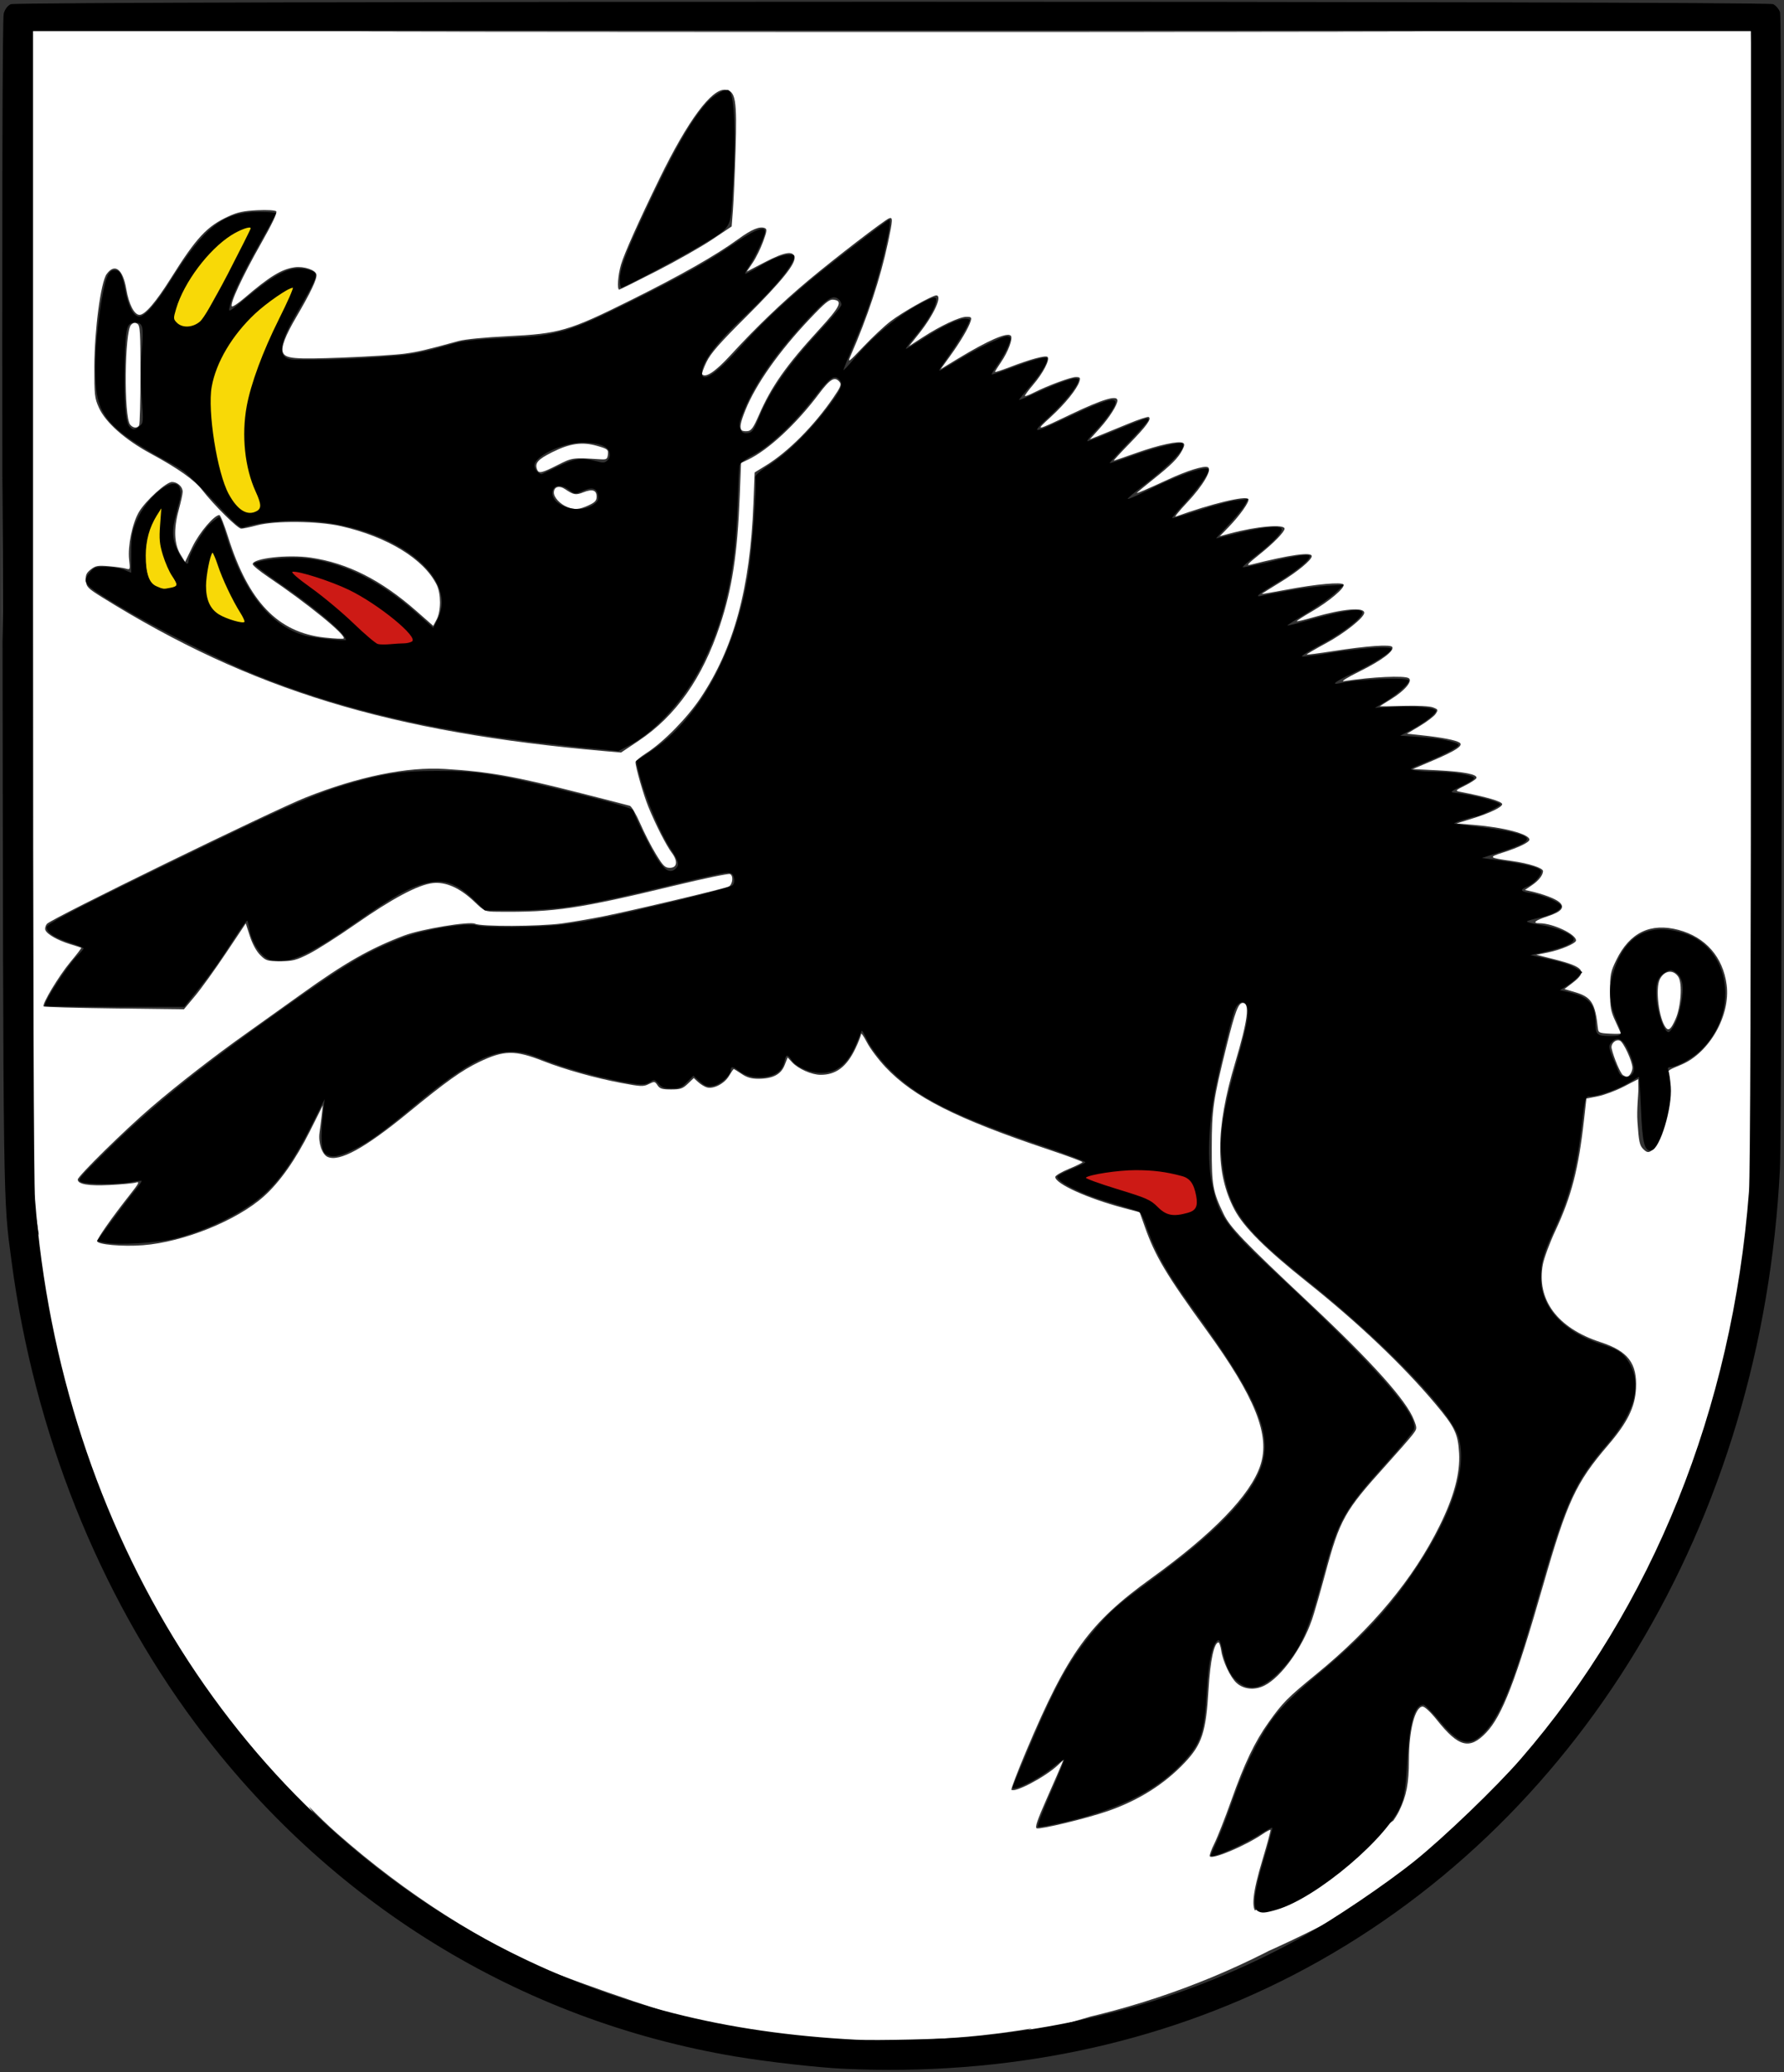<?xml version="1.0" encoding="UTF-8" standalone="no"?>
<svg
   xmlns:dc="http://purl.org/dc/elements/1.1/"
   xmlns:cc="http://creativecommons.org/ns#"
   xmlns:rdf="http://www.w3.org/1999/02/22-rdf-syntax-ns#"
   xmlns:svg="http://www.w3.org/2000/svg"
   xmlns="http://www.w3.org/2000/svg"
   xmlns:sodipodi="http://sodipodi.sourceforge.net/DTD/sodipodi-0.dtd"
   xmlns:inkscape="http://www.inkscape.org/namespaces/inkscape"
   width="242.887mm"
   height="282.046mm"
   viewBox="0 0 242.887 282.046"
   version="1.1"
   id="svg8"
   sodipodi:docname="Wappen_Porrentruy2.svg"
   inkscape:version="1.0.2-2 (e86c870879, 2021-01-15)">
  <rect x="0" y="0" width="242.887" height="282.046" fill="#333333" stroke="none"/>
  <sodipodi:namedview
     pagecolor="#ffffff"
     bordercolor="#666666"
     borderopacity="1"
     objecttolerance="10"
     gridtolerance="10"
     guidetolerance="10"
     inkscape:pageopacity="0"
     inkscape:pageshadow="2"
     inkscape:window-width="1920"
     inkscape:window-height="1017"
     id="namedview13"
     showgrid="false"
     inkscape:pagecheckerboard="true"
     inkscape:zoom="16"
     inkscape:cx="873.0526"
     inkscape:cy="727.90951"
     inkscape:window-x="-8"
     inkscape:window-y="-8"
     inkscape:window-maximized="1"
     inkscape:current-layer="g1237"
     inkscape:document-rotation="0" />
  <defs
     id="defs2" />
  <g
     id="layer1"
     transform="translate(-182.863,16.966)">
    <g
       id="g1237"
       transform="translate(264.241,-0.675)">
      <path
         style="fill:#ffffff;stroke-width:0.265"
         d="m -79.792,128.069 -0.066,-142.921 0.256,0.291 0.969,0.011 -0.385,0.089 c -0.398,0.216 -0.614,0.026 -0.693,0.35 -0.079,0.324 -1.379,36.357 -1.331,81.032 l 1.031,80.169 4.966,5.951 c 1.507,10.937 2.25,10.501 3.494,15.345 1.908,7.434 26.812,58.31 41.921,73.619 1.112,1.127 1.739,2.002 1.71,2.056 -0.03,0.054 0.161,0.088 0.215,0.084 1.217,-0.088 1.491,0.682 3.335,1.887 17.523,11.451 36.56,17.197 58.173,18.419 2.037,0.115 -70.35,-15.038 -84.123,-42.096 L -71.593,180.566 Z M 47.03,263.573 c 20.408,-2.681 86.415,-45.33 96.914,-63.27 2.145,-3.665 3.25,-4.573 5.219,-9.588 5.323,-13.562 9.122,-28.052 10.196,-42.814 0.426,-5.861 0.721,-160.728 0.292,-161.266 -0.182,-0.228 -0.569,-0.545 -0.86,-0.704 -0.462,-0.253 -0.403,-0.29 0.463,-0.297 l 0.992,-0.008 0.172,134.458 -4.319,51.978 -20.629,42.121 c -24.076,40.451 -97.136,50.532 -95.113,50.266 z M 31.267,261.555 c -25.566,-1.774 -48.134,-11.904 -66.682,-28.216 -21.333,-18.761 -39.803,-62.968 -41.686,-76.593 -1.584,-11.465 0.072,-13.775 -0.047,-90.231 l -0.124,-79.603 117.329,0.17 116.931,-0.795 1.21,76.532 c 1.174,74.248 0.092,80.409 -0.77,88.043 -3.095,27.418 -13.506,51.895 -30.258,71.291 -3.461,4.007 -12.308,11.254 -16.196,14.369 -17.012,13.627 -36.276,21.803 -58.771,24.241 -4.443,0.482 -16.23,1.259 -20.748,0.511 z m 62.773,-18.325 c 4.755,-1.83 13.146,-9.075 15.073,-13.015 0.992,-2.029 1.331,-3.79 1.331,-6.914 0,-4.053 0.83,-7.289 1.871,-7.289 0.286,0 1.09,0.754 1.943,1.824 2.956,3.705 4.437,4.086 6.698,1.726 2.169,-2.264 4.037,-7.096 7.754,-20.059 3.267,-11.394 4.451,-13.95 8.826,-19.056 2.661,-3.105 3.695,-5.199 3.824,-7.741 0.174,-3.437 -1.09,-5.084 -4.841,-6.308 -5.872,-1.917 -8.73,-5.774 -7.841,-10.581 0.158,-0.856 0.931,-2.932 1.717,-4.614 2.176,-4.653 3.142,-8.388 3.881,-15.004 l 0.33,-2.951 1.563,-0.308 c 0.86,-0.169 2.448,-0.765 3.529,-1.325 l 1.966,-1.017 0.017,1.365 c 0.009,0.751 -0.239,2.727 -0.123,4.449 0.181,2.687 0.292,3.212 0.78,3.7 0.444,0.444 0.671,0.508 1.029,0.29 1.561,-0.948 3.129,-7.808 2.386,-10.44 -0.177,-0.626 0.277,-0.676 1.857,-1.364 3.789,-1.651 6.628,-6.699 6.091,-10.832 -0.491,-3.778 -2.872,-6.499 -6.544,-7.477 -3.809,-1.014 -6.644,0.35 -8.466,4.073 -0.792,1.619 -0.865,1.98 -0.865,4.281 0,2.189 0.094,2.714 0.728,4.067 0.4,0.854 0.728,1.604 0.728,1.667 0,0.062 -0.685,0.078 -1.521,0.034 -1.403,-0.073 -1.527,-0.131 -1.591,-0.741 -0.362,-3.433 -0.889,-4.262 -3.125,-4.912 l -1.429,-0.416 1.12,-0.855 c 2.031,-1.549 1.548,-2.173 -2.467,-3.188 l -2.471,-0.625 1.575,-0.316 c 1.742,-0.35 3.824,-1.238 3.824,-1.632 0,-0.855 -3.163,-2.345 -4.978,-2.345 -1.043,0 -0.599,-0.387 1.06,-0.926 1.974,-0.641 2.475,-1.262 1.598,-1.981 -0.57,-0.468 -2.194,-1.077 -3.871,-1.45 l -0.767,-0.171 0.959,-0.652 c 0.915,-0.622 1.501,-1.371 1.501,-1.918 0,-0.428 -1.912,-1.047 -4.253,-1.376 -3.177,-0.447 -3.228,-0.498 -1.171,-1.159 2.146,-0.689 3.572,-1.386 3.572,-1.744 0,-0.756 -3.432,-1.67 -7.541,-2.008 l -2.381,-0.196 2.266,-0.706 c 2.283,-0.711 3.952,-1.52 3.952,-1.916 0,-0.373 -2.079,-0.983 -5.821,-1.707 -0.594,-0.115 -0.516,-0.2 0.774,-0.84 0.79,-0.392 1.482,-0.85 1.538,-1.018 0.166,-0.499 -1.696,-0.867 -5.289,-1.047 l -3.374,-0.169 2.713,-1.155 c 3.199,-1.362 4.24,-2.065 3.639,-2.459 -0.504,-0.329 -2.465,-0.708 -5.099,-0.984 l -2.056,-0.216 1.768,-1.058 c 0.972,-0.582 1.94,-1.324 2.151,-1.649 0.359,-0.554 0.336,-0.609 -0.374,-0.879 -0.448,-0.171 -2.078,-0.254 -3.998,-0.203 -1.783,0.047 -3.241,0.073 -3.241,0.057 2e-4,-0.016 0.71,-0.466 1.576,-1.001 1.841,-1.136 2.947,-2.461 2.364,-2.83 -0.603,-0.382 -4.995,-0.177 -8.835,0.412 -0.447,0.069 0.478,-0.506 2.117,-1.315 3.02,-1.491 4.799,-2.82 4.476,-3.343 -0.235,-0.381 -3.421,-0.154 -8.138,0.579 -1.881,0.292 -3.457,0.495 -3.501,0.451 -0.044,-0.044 1.13,-0.733 2.611,-1.53 2.515,-1.354 5.214,-3.502 5.214,-4.15 0,-0.803 -2.886,-0.552 -6.86,0.596 -1.226,0.354 -2.27,0.603 -2.32,0.553 -0.05,-0.05 0.876,-0.653 2.057,-1.339 2.374,-1.38 4.562,-3.24 4.303,-3.659 -0.232,-0.375 -3.706,-0.061 -7.764,0.702 -1.819,0.342 -3.33,0.604 -3.358,0.582 -0.028,-0.022 1.025,-0.692 2.34,-1.489 2.475,-1.5 4.458,-3.126 4.458,-3.657 0,-0.612 -2.881,-0.208 -8.334,1.167 -0.638,0.161 -0.404,-0.11 1.194,-1.383 1.927,-1.535 3.436,-3.081 3.436,-3.519 0,-0.664 -3.766,-0.339 -7.386,0.637 l -1.433,0.387 1.203,-1.244 c 1.564,-1.618 2.886,-3.492 2.688,-3.812 -0.319,-0.515 -5.073,0.631 -9.889,2.384 -0.218,0.079 0.462,-0.766 1.513,-1.878 2.23,-2.363 3.53,-4.594 2.832,-4.862 -0.548,-0.21 -2.805,0.497 -5.385,1.688 -2.93,1.352 -4.251,1.921 -4.251,1.83 0,-0.044 0.982,-0.862 2.183,-1.817 2.524,-2.008 3.444,-2.932 4.011,-4.031 0.312,-0.605 0.331,-0.828 0.083,-0.965 -0.566,-0.311 -3.265,0.269 -6.318,1.359 -1.627,0.58 -3.019,1.055 -3.094,1.055 -0.075,0 0.88,-1.042 2.122,-2.315 2.335,-2.395 3.041,-3.366 2.629,-3.621 -0.131,-0.081 -1.411,0.342 -2.845,0.939 -1.434,0.597 -3.185,1.314 -3.891,1.593 l -1.284,0.507 1.372,-1.528 c 1.3,-1.448 2.387,-3.164 2.387,-3.767 0,-0.771 -1.992,-0.183 -6.235,1.84 -5.008,2.387 -5.004,2.387 -2.846,0.41 1.97,-1.805 3.589,-3.811 3.906,-4.84 0.157,-0.509 0.087,-0.595 -0.489,-0.595 -0.695,0 -3.898,1.191 -5.762,2.142 -0.583,0.298 -1.107,0.494 -1.164,0.437 -0.057,-0.057 0.449,-0.75 1.125,-1.54 1.351,-1.579 2.306,-3.426 1.954,-3.777 -0.258,-0.258 -2.318,0.299 -5.182,1.402 -1.086,0.418 -1.975,0.703 -1.975,0.633 0,-0.07 0.362,-0.654 0.804,-1.297 0.996,-1.448 1.679,-3.296 1.342,-3.633 -0.489,-0.489 -3.082,0.638 -7.159,3.111 l -2.391,1.45 1.282,-1.779 c 1.436,-1.994 2.539,-3.863 2.806,-4.756 0.155,-0.519 0.081,-0.595 -0.568,-0.595 -0.934,2.62e-4 -3.496,1.201 -5.952,2.79 l -1.881,1.217 1.352,-1.699 c 2.059,-2.588 3.255,-5.227 2.363,-5.215 -0.582,0.008 -4.654,2.314 -6.237,3.531 -0.842,0.648 -2.515,2.218 -3.718,3.489 -1.958,2.068 -2.141,2.203 -1.738,1.281 2.361,-5.403 4.091,-10.637 5.127,-15.512 0.663,-3.121 0.679,-3.485 0.139,-3.278 -0.64,0.246 -7.318,5.381 -10.969,8.435 -3.619,3.028 -7.139,6.406 -10.597,10.17 -2.05,2.232 -3.373,3.132 -3.87,2.634 -0.085,-0.085 0.178,-0.844 0.585,-1.685 0.579,-1.197 1.766,-2.55 5.452,-6.219 4.715,-4.693 6.706,-7.148 6.534,-8.056 -0.172,-0.905 -1.363,-0.707 -3.997,0.662 l -2.515,1.308 0.814,-1.206 c 0.448,-0.663 1.089,-1.964 1.425,-2.889 0.524,-1.443 0.555,-1.705 0.215,-1.835 -0.707,-0.271 -1.792,0.181 -3.613,1.505 -3.066,2.23 -7.781,4.909 -14.642,8.319 -8.437,4.194 -9.677,4.555 -16.801,4.899 -2.997,0.145 -5.769,0.417 -6.615,0.649 -4.482,1.233 -5.451,1.46 -7.331,1.723 -1.134,0.158 -4.946,0.398 -8.471,0.533 -6.571,0.252 -7.798,0.145 -8.124,-0.704 -0.271,-0.705 0.316,-2.252 1.84,-4.848 1.945,-3.314 2.831,-5.187 2.722,-5.755 -0.12,-0.624 -1.7,-1.15 -2.951,-0.982 -1.774,0.238 -3.427,1.248 -6.857,4.19 -0.838,0.719 -1.604,1.226 -1.703,1.128 -0.313,-0.313 1.423,-4.067 3.903,-8.441 1.589,-2.801 2.312,-4.323 2.139,-4.497 -0.152,-0.152 -1.244,-0.215 -2.597,-0.149 -1.805,0.088 -2.685,0.274 -3.879,0.823 -2.959,1.359 -4.371,2.871 -7.842,8.396 -2.075,3.302 -3.546,5.022 -4.298,5.022 -0.716,0 -1.458,-1.442 -1.807,-3.511 -0.458,-2.717 -1.557,-3.561 -2.664,-2.045 -0.799,1.094 -1.664,7.575 -1.678,12.568 -0.011,3.909 0.037,4.34 0.62,5.631 0.913,2.021 3.536,4.341 7.075,6.258 3.746,2.029 5.923,3.574 7.008,4.972 1.567,2.02 4.813,5.231 5.286,5.231 0.254,0 1.216,-0.201 2.137,-0.447 2.487,-0.663 8.331,-0.603 11.48,0.117 6.34,1.451 11.259,4.464 12.997,7.964 0.612,1.231 0.609,3.573 -0.006,4.737 l -0.456,0.862 -2.307,-2.027 c -4.813,-4.228 -9.365,-6.526 -14.384,-7.26 -3.104,-0.454 -7.907,0.089 -7.894,0.892 0.003,0.176 0.978,0.975 2.166,1.776 5.285,3.558 10.632,7.922 10.217,8.337 -0.079,0.079 -1.262,0.02 -2.628,-0.13 -6.324,-0.696 -10.326,-4.872 -13.095,-13.662 -0.522,-1.656 -1.059,-3.012 -1.194,-3.012 -0.701,0 -2.721,2.373 -3.656,4.293 l -1.015,2.086 -0.613,-0.991 c -0.872,-1.411 -0.965,-3.475 -0.271,-6.007 0.307,-1.118 0.558,-2.261 0.558,-2.54 0,-0.695 -0.702,-1.339 -1.459,-1.339 -0.792,0 -3.608,2.564 -4.514,4.112 -0.884,1.508 -1.524,4.634 -1.32,6.438 0.157,1.385 0.146,1.417 -0.44,1.24 -0.331,-0.1 -1.375,-0.246 -2.321,-0.325 -1.504,-0.125 -1.813,-0.07 -2.462,0.444 -0.603,0.478 -0.727,0.762 -0.661,1.523 0.073,0.855 0.261,1.048 2.197,2.253 20.273,12.619 39.27,18.421 68.67,20.971 l 1.995,0.173 2.398,-1.604 c 5.069,-3.391 8.684,-8.53 11.071,-15.738 1.658,-5.007 2.377,-9.705 2.685,-17.544 l 0.178,-4.528 0.952,-0.453 c 2.742,-1.303 6.584,-4.867 9.632,-8.934 1.557,-2.077 2.178,-2.437 2.837,-1.644 0.283,0.341 0.141,0.691 -0.886,2.183 -2.62,3.806 -6.107,7.312 -9.125,9.174 l -1.557,0.961 -0.167,4.287 c -0.447,11.488 -2.645,19.57 -7.172,26.37 -1.841,2.765 -5.073,6.055 -7.429,7.563 -0.799,0.511 -1.454,1.055 -1.454,1.208 0,0.658 1.095,4.474 1.735,6.045 0.985,2.418 2.443,5.284 3.206,6.299 0.864,1.15 0.745,2.045 -0.272,2.045 -0.651,0 -0.91,-0.256 -1.887,-1.86 C 7.3,98.962 6.341,97.089 5.791,95.822 5.241,94.556 4.602,93.462 4.37,93.391 4.139,93.321 1.152,92.551 -2.268,91.681 -11.435,89.349 -14.783,88.752 -20.789,88.378 c -5.154,-0.321 -11.772,1.03 -18.918,3.863 -4.635,1.837 -34.71,16.519 -35.285,17.225 -0.198,0.243 -0.291,0.622 -0.207,0.841 0.22,0.572 1.66,1.395 3.346,1.912 0.8,0.245 1.494,0.472 1.542,0.503 0.048,0.031 -0.607,0.885 -1.455,1.898 -1.575,1.881 -3.946,5.811 -3.67,6.087 0.084,0.084 4.415,0.205 9.625,0.27 l 9.473,0.117 1.522,-1.82 c 0.837,-1.001 2.731,-3.631 4.209,-5.844 l 2.687,-4.025 0.56,1.73 c 0.348,1.073 0.879,2.049 1.4,2.57 0.789,0.789 0.957,0.84 2.753,0.84 1.687,0 2.148,-0.118 3.898,-1 1.091,-0.55 3.949,-2.37 6.35,-4.045 5.014,-3.498 8.493,-5.349 10.487,-5.58 1.78,-0.206 3.709,0.652 5.669,2.521 1.406,1.341 1.441,1.357 3.15,1.375 7.813,0.085 10.987,-0.386 24.268,-3.595 3.843,-0.929 7.167,-1.62 7.386,-1.536 0.502,0.193 0.388,1.408 -0.159,1.696 -0.529,0.279 -13.056,3.257 -17.066,4.058 -1.746,0.349 -4.306,0.786 -5.689,0.973 -3.055,0.412 -11.031,0.441 -11.776,0.042 -0.71,-0.38 -7.331,0.715 -9.665,1.599 -4.624,1.751 -8.052,3.705 -14.013,7.988 -2.256,1.621 -5.589,4.002 -7.408,5.292 -4.412,3.128 -9.429,7.025 -13.047,10.133 -3.606,3.098 -9.972,9.353 -9.972,9.798 0,0.649 1.427,0.894 4.366,0.75 1.601,-0.079 3.199,-0.229 3.551,-0.334 0.546,-0.163 0.427,0.08 -0.805,1.638 -2.361,2.985 -4.465,5.972 -4.465,6.337 0,0.464 3.433,0.77 6.232,0.555 5.524,-0.425 12.749,-3.342 16.453,-6.643 2.166,-1.931 4.33,-5.001 6.305,-8.946 l 1.734,-3.463 -0.161,1.438 c -0.089,0.791 -0.22,1.824 -0.291,2.294 -0.2,1.314 0.34,2.955 1.085,3.294 1.605,0.731 5.086,-1.176 10.978,-6.014 5.131,-4.213 7.307,-5.766 9.657,-6.896 3.382,-1.625 4.879,-1.648 8.731,-0.134 2.907,1.142 7.087,2.316 10.614,2.98 2.696,0.508 3.026,0.521 3.763,0.153 0.762,-0.38 0.829,-0.371 1.185,0.165 0.311,0.468 0.637,0.568 1.849,0.568 1.267,0 1.584,-0.108 2.281,-0.775 l 0.809,-0.775 0.597,0.547 c 0.328,0.301 0.856,0.625 1.173,0.721 0.897,0.272 2.402,-0.503 3.023,-1.556 0.305,-0.516 0.597,-0.939 0.648,-0.939 0.052,0 0.533,0.298 1.069,0.661 0.711,0.483 1.325,0.661 2.269,0.661 1.963,0 3.087,-0.578 3.584,-1.843 l 0.417,-1.061 0.622,0.671 c 0.825,0.89 2.64,1.691 3.848,1.698 2.102,0.013 3.556,-1.08 4.747,-3.566 0.418,-0.873 0.766,-1.766 0.773,-1.984 0.007,-0.218 0.366,0.287 0.798,1.123 0.432,0.836 1.577,2.36 2.544,3.386 3.854,4.085 9.645,7.009 22.244,11.23 2.51,0.841 4.564,1.603 4.563,1.692 -5.29e-4,0.09 -0.834,0.505 -1.852,0.922 -1.018,0.418 -1.851,0.912 -1.851,1.1 0,0.919 4.362,2.902 9.253,4.206 l 2.241,0.598 0.693,1.96 c 1.416,4.008 2.918,6.53 8.351,14.018 6.716,9.259 8.752,14.358 7.381,18.487 -1.338,4.029 -6.408,9.265 -14.925,15.413 -8.378,6.048 -11.307,10.103 -16.947,23.459 -1.189,2.817 -2.097,5.188 -2.016,5.268 0.458,0.458 4.612,-1.737 6.319,-3.34 l 0.746,-0.7 -0.259,0.661 c -0.143,0.364 -1.038,2.424 -1.99,4.577 -1.307,2.958 -1.642,3.95 -1.369,4.054 0.478,0.183 6.822,-1.352 9.667,-2.34 4.198,-1.457 7.721,-3.676 10.484,-6.605 2.357,-2.498 2.898,-4.17 3.241,-10.005 0.228,-3.879 0.755,-6.35 1.355,-6.35 0.113,0 0.282,0.507 0.375,1.126 0.22,1.47 1.234,3.608 2.079,4.386 0.959,0.882 2.493,1.025 3.807,0.355 2.292,-1.169 5.117,-5.089 6.468,-8.975 0.291,-0.837 1.11,-3.68 1.82,-6.316 1.969,-7.315 2.61,-8.46 8.195,-14.642 1.638,-1.813 3.279,-3.69 3.646,-4.171 0.665,-0.872 0.666,-0.879 0.212,-2.067 -0.998,-2.614 -5.675,-7.833 -14.166,-15.81 -9.035,-8.487 -10.853,-10.377 -11.731,-12.193 -1.484,-3.068 -1.631,-3.882 -1.623,-9.03 0.007,-5.255 0.188,-6.494 2.023,-13.891 1.151,-4.638 1.596,-5.821 2.189,-5.821 1.006,0 0.708,2.327 -1.055,8.232 -2.656,8.901 -2.675,14.96 -0.062,19.897 1.269,2.397 4.192,5.313 9.862,9.838 7.019,5.601 13.068,11.346 17.493,16.613 2.637,3.138 3.076,4.054 3.222,6.713 0.151,2.747 -0.696,5.912 -2.629,9.83 -3.587,7.268 -9.157,13.977 -16.799,20.231 -3.965,3.245 -4.58,3.866 -6.508,6.574 -1.899,2.666 -3.275,5.549 -5.091,10.667 -0.823,2.319 -1.845,4.92 -2.272,5.781 -0.427,0.86 -0.716,1.662 -0.642,1.781 0.303,0.49 4.802,-1.406 7.195,-3.032 0.536,-0.364 1.019,-0.617 1.074,-0.562 0.055,0.055 -0.444,1.907 -1.109,4.116 -1.336,4.438 -1.567,6.648 -0.746,7.126 0.616,0.358 1.895,0.118 4.299,-0.807 z M 139.582,130.05 c -0.336,-0.213 -1.244,-2.346 -1.537,-3.614 -0.15,-0.648 0.528,-1.301 1.117,-1.075 0.488,0.187 1.71,2.826 1.71,3.692 0,0.554 -0.436,1.242 -0.781,1.232 -0.08,-0.002 -0.309,-0.108 -0.509,-0.234 z m 5.846,-6.445 c -0.955,-1.178 -1.47,-5.38 -0.813,-6.629 0.625,-1.188 1.83,-1.334 2.505,-0.303 0.576,0.879 0.367,4.075 -0.376,5.754 -0.594,1.342 -0.935,1.648 -1.316,1.178 z M -4.12,52.733 c -0.994,-0.396 -1.852,-1.309 -1.852,-1.97 0,-0.805 0.728,-1.016 1.559,-0.451 1.128,0.766 1.435,0.817 2.476,0.406 1.224,-0.483 1.786,-0.295 1.786,0.596 0,0.547 -0.224,0.784 -1.124,1.193 -1.249,0.567 -1.864,0.616 -2.844,0.225 z m -4.132,-5.111 c -0.337,-0.877 0.085,-1.366 2.015,-2.336 2.458,-1.236 4.13,-1.472 6.19,-0.873 1.403,0.408 1.51,0.494 1.433,1.156 -0.074,0.639 -0.182,0.709 -1.009,0.658 -3.819,-0.239 -3.823,-0.238 -5.851,0.79 -2.143,1.086 -2.56,1.177 -2.778,0.607 z M 19.617,42.282 c -0.331,-0.331 -0.206,-1.024 0.498,-2.767 1.419,-3.512 4.56,-7.966 8.716,-12.363 2.147,-2.271 2.692,-2.713 3.266,-2.646 1.311,0.153 0.949,0.898 -2.001,4.114 -4.457,4.859 -6.478,7.736 -8.16,11.616 -0.718,1.655 -1.026,2.094 -1.516,2.156 -0.338,0.043 -0.699,-0.006 -0.803,-0.11 z m -83.277,-0.773 c -0.874,-1.053 -0.764,-12.691 0.128,-13.583 0.309,-0.309 0.534,-0.348 0.85,-0.149 0.379,0.239 0.43,1.066 0.43,6.904 0,3.648 -0.084,6.768 -0.186,6.934 -0.262,0.424 -0.823,0.375 -1.223,-0.106 z M 8.02,20.606 c 2.709,-1.389 6.116,-3.324 7.571,-4.299 l 2.646,-1.773 0.174,-2.249 c 0.096,-1.237 0.254,-4.868 0.353,-8.07 0.214,-6.973 0.016,-8.147 -1.401,-8.285 C 15.508,-4.252 12.257,0.146 8.4,8.051 5.611,13.768 3.621,18.209 3.174,19.714 c -0.416,1.401 -0.562,3.418 -0.247,3.418 0.092,0 2.384,-1.137 5.093,-2.526 z"
         id="path1249"
         sodipodi:nodetypes="cccccssccsssssssccsssssssccccsscssscccscsssccssssssssssssscssccssssssssssscsscsscsssssscsssssscsssssscssscsssssssssssssssssssssssssscsssssssssssssssscssssssssssssssscsssscsssssssssssssscsssssssssssssssssssssssssssssssscssssssssscsssssssssscscssscssssscssssssscsssssssscscscsscssssssssssssscssssscsssssscssssssssssscssssssscssssssscssscssssssscssssssssssssssssssssssssssssssssssssssssscsssssssssssssssssssscsssssscsssssssscsssssss" />
      <path
         style="fill:none;stroke-width:0.265"
         d="m 38.28,265.559 c 0.982,-0.051 2.59,-0.051 3.572,0 0.982,0.051 0.179,0.093 -1.786,0.093 -1.965,0 -2.768,-0.042 -1.786,-0.093 z M -19.797,-16.225 c 32.924,-0.037 86.8,-0.037 119.724,0 32.924,0.037 5.986,0.067 -59.862,0.067 -65.848,0 -92.786,-0.03 -59.862,-0.067 z"
         id="path1247" />
      <path
         style="fill:#f8d907;stroke-width:0.265"
         d="m -50.251,68.11 c -3.05,-1.259 -5.208,-3.836 -2.816,-8.16 l 0.615,-1.112 0.811,1.698 c 0.824,1.727 2.17,4.943 3.322,6.767 0.729,1.155 0.69,1.889 -1.932,0.807 z m -10.374,-4.881 c -0.894,-0.753 -1.233,-3.94 -0.812,-6.082 0.283,-1.436 1.839,-4.328 2.102,-4.328 0.035,0 -0.11,1.435 -0.143,2.628 -0.074,2.624 0.429,4.437 1.427,6.373 0.439,0.852 0.84,1.394 0.706,1.563 -0.376,0.476 -2.049,0.882 -3.28,-0.155 z m 11.257,-10.83 c -0.449,-0.511 -0.918,-1.389 -1.124,-1.787 -1.1,-2.128 -2.727,-8.581 -2.745,-12.401 -0.014,-3.186 1.696,-6.588 4.266,-9.811 0.803,-1.008 3.442,-3.525 4.087,-4.064 1.102,-0.92 3.447,-1.509 3.447,-1.509 0,0 -0.752,2.338 -1.937,4.739 -4.969,10.065 -5.77,16.509 -3.064,22.859 1.052,2.467 0.619,3.304 -0.914,3.304 -0.659,0 -1.395,-0.623 -2.017,-1.331 z m -7.499,-24.262 c -0.711,-0.253 -1.063,-0.685 -0.9,-1.712 0.539,-3.396 4.92,-9.203 8.213,-11.043 2.571,-1.437 4.272,-1.747 -0.561,5.54 -2.179,3.284 -3.527,6.405 -3.875,6.653 -0.839,0.598 -1.975,0.884 -2.876,0.564 z"
         id="path1245" />
      <path
         style="fill:#cd1a15;stroke-width:0.265"
         d="m 76.996,148.794 c -0.464,-0.283 -1.175,-0.839 -1.332,-1.131 -0.275,-0.513 -3.164,-1.563 -7.635,-2.801 -0.917,-0.254 -1.788,-0.776 -1.67,-0.894 0.118,-0.118 1.545,-0.83 2.927,-1.071 4.024,-0.703 10.073,-0.066 11.442,1.173 0.279,0.252 0.9,1.298 1.001,1.892 0.174,1.024 0.185,1.259 0.106,2.13 -0.034,0.37 -2.217,1.112 -3.337,1.11 -0.336,-5.3e-4 -1.037,-0.126 -1.501,-0.409 z M -33.575,68.572 c -1.618,-1.397 -5.082,-3.272 -6.755,-4.478 -2.826,-2.039 -1.58,-3.033 -0.598,-2.856 5.139,0.925 11.856,5.026 15.419,7.804 1.247,0.972 0.815,2.216 0.208,2.387 -0.336,0.095 -1.828,0.626 -2.962,0.359 l -2.183,-0.514 z"
         id="path1243" />
      <path
         style="fill:#505050;stroke-width:0.265"
         d="m -18.474,-11.991 c 32.196,-0.037 84.882,-0.037 117.078,0 32.196,0.037 5.854,0.067 -58.539,0.067 -64.393,0 -90.736,-0.03 -58.539,-0.067 z"
         id="path1241" />
      <path
         style="fill:#000000;stroke-width:0.265"
         d="m 33.451,265.308 c -3.545,-0.166 -10.336,-0.937 -14.684,-1.667 -29.453,-4.946 -55.404,-20.946 -73.546,-45.346 -13.21,-17.766 -21.956,-39.741 -25.023,-62.871 -1.166,-8.79 -1.124,-5.771 -1.236,-89.561 -0.073,-54.928 -0.02,-79.667 0.172,-80.324 0.175,-0.6 0.527,-1.062 0.954,-1.257 0.964,-0.439 238.978,-0.446 239.941,-0.007 0.363,0.166 0.786,0.661 0.939,1.1 0.342,0.982 0.327,150.627 -0.016,157.481 -2.409,48.14 -27.476,89.644 -66.25,109.694 -18.258,9.441 -39.146,13.792 -61.251,12.758 z m 17.066,-4.32 c 16.887,-1.546 31.64,-5.971 45.392,-13.615 4.231,-2.352 11.361,-7.17 15.33,-10.359 3.999,-3.213 11.099,-10.041 14.411,-13.857 17.969,-20.706 28.828,-47.687 31.09,-77.245 0.178,-2.325 0.272,-30.328 0.272,-80.764 V -12.057 H 40.065 -76.88 v 77.735 c 0,51.02 0.094,78.958 0.273,81.293 3.476,45.248 27.94,84.029 64.601,102.406 14.572,7.305 29.339,11.054 47.177,11.977 2.731,0.141 12.301,-0.086 15.346,-0.365 z m 39.291,-17.188 c -0.696,-0.441 -0.392,-2.788 0.92,-7.108 0.678,-2.233 1.178,-4.115 1.111,-4.182 -0.067,-0.067 -0.813,0.32 -1.657,0.86 -2.274,1.454 -6.725,3.392 -6.725,2.927 0,-0.055 0.402,-0.98 0.892,-2.056 0.491,-1.076 1.45,-3.563 2.132,-5.527 1.684,-4.852 3.741,-8.94 5.818,-11.56 1.137,-1.434 3.041,-3.266 5.632,-5.417 6.322,-5.248 9.933,-9.157 13.645,-14.774 4.868,-7.365 6.835,-13.538 5.617,-17.636 -1.033,-3.478 -10.21,-12.989 -20.375,-21.116 -9.113,-7.286 -10.915,-9.741 -11.779,-16.054 -0.498,-3.64 -0.022,-6.889 2.111,-14.383 1.385,-4.867 1.652,-6.706 1.075,-7.401 -0.465,-0.56 -1.219,-0.086 -1.564,0.983 -0.608,1.888 -2.186,8.435 -2.694,11.181 -0.797,4.304 -0.959,9.245 -0.395,12.041 0.945,4.686 1.856,5.973 8.848,12.497 13.508,12.604 19.262,19.114 18.717,21.176 -0.086,0.324 -1.715,2.315 -3.621,4.425 -5.964,6.602 -6.686,7.878 -8.692,15.372 -1.996,7.456 -3.042,9.9 -5.364,12.538 -2.577,2.927 -4.603,3.556 -6.393,1.984 -0.995,-0.874 -1.516,-1.975 -2.031,-4.294 -0.262,-1.177 -0.413,-1.456 -0.673,-1.24 -0.74,0.614 -1.207,2.834 -1.442,6.861 -0.338,5.786 -0.809,7.154 -3.398,9.875 -3.743,3.934 -9.053,6.469 -17.289,8.253 -1.123,0.243 -2.158,0.402 -2.3,0.352 -0.142,-0.05 0.629,-2.105 1.712,-4.566 1.083,-2.461 1.92,-4.525 1.86,-4.586 -0.061,-0.061 -0.801,0.453 -1.645,1.14 -1.893,1.542 -5.389,3.263 -5.389,2.653 0,-0.06 1.08,-2.649 2.4,-5.755 3.569,-8.397 5.449,-11.75 8.881,-15.833 1.965,-2.338 3.151,-3.38 7.241,-6.362 6.324,-4.611 10.383,-8.214 12.87,-11.424 5.161,-6.663 4.04,-10.785 -7.123,-26.195 -3.107,-4.29 -4.755,-7.184 -5.86,-10.297 -0.878,-2.472 -0.881,-2.476 -2.036,-2.822 -0.636,-0.191 -2.348,-0.71 -3.803,-1.155 -3.379,-1.032 -6.484,-2.608 -6.481,-3.291 5.29e-4,-0.129 0.836,-0.578 1.857,-0.997 1.021,-0.419 1.912,-0.851 1.98,-0.961 0.068,-0.11 -2.389,-1.052 -5.459,-2.094 -12.755,-4.327 -17.649,-6.811 -21.581,-10.95 -1.02,-1.074 -2.186,-2.63 -2.591,-3.458 -0.405,-0.828 -0.77,-1.471 -0.811,-1.43 -0.041,0.041 -0.332,0.73 -0.647,1.53 -1.138,2.894 -2.678,4.231 -4.879,4.232 -1.529,0.001 -3.422,-0.82 -4.03,-1.749 -0.541,-0.825 -0.783,-0.797 -0.965,0.113 -0.243,1.215 -0.989,1.882 -2.392,2.138 -1.458,0.267 -2.859,-0.024 -3.84,-0.795 -0.765,-0.601 -1.093,-0.634 -1.093,-0.107 0,0.734 -1.414,2 -2.411,2.159 -0.8,0.127 -1.096,0.027 -1.815,-0.615 l -0.859,-0.767 -0.871,0.871 c -0.733,0.733 -1.064,0.871 -2.09,0.871 -0.965,0 -1.337,-0.136 -1.784,-0.65 -0.515,-0.592 -0.615,-0.615 -1.115,-0.265 -0.76,0.532 -1.52,0.489 -5.257,-0.299 -3.487,-0.735 -7.076,-1.813 -10.257,-3.078 -4.583,-1.824 -8.189,-0.37 -16.744,6.752 -4.223,3.516 -6.146,4.893 -8.252,5.909 -2.005,0.968 -2.932,1.096 -3.727,0.515 -0.578,-0.422 -0.678,-2.2 -0.314,-5.578 l 0.199,-1.852 -1.787,3.572 c -2.181,4.36 -4.109,7.188 -6.268,9.196 -2.689,2.501 -7.469,4.917 -12.229,6.181 -2.305,0.612 -8.007,0.955 -9.699,0.584 l -1.009,-0.222 2.039,-2.776 c 1.122,-1.527 2.514,-3.347 3.093,-4.044 0.58,-0.697 1.009,-1.312 0.954,-1.367 -0.055,-0.055 -0.695,0.016 -1.423,0.158 -1.751,0.342 -5.914,0.348 -6.747,0.01 -0.643,-0.261 -0.549,-0.379 3.316,-4.196 6.128,-6.052 12.579,-11.252 24.066,-19.4 8.622,-6.116 11.245,-7.677 16.142,-9.608 2.875,-1.133 8.845,-2.154 10.247,-1.752 1.329,0.381 9.006,0.284 12.111,-0.154 3.975,-0.56 6.057,-0.996 14.684,-3.074 4.22,-1.016 7.837,-2.01 8.038,-2.207 0.231,-0.227 0.302,-0.61 0.193,-1.043 -0.135,-0.536 -0.335,-0.684 -0.93,-0.684 -0.417,0 -3.659,0.708 -7.205,1.574 -11.891,2.902 -15.748,3.534 -21.66,3.547 l -4.101,0.009 -1.442,-1.396 c -2.439,-2.36 -4.17,-2.942 -6.755,-2.269 -2.168,0.565 -4.312,1.779 -9.397,5.322 -5.443,3.792 -8.117,5.168 -10.141,5.216 -1.105,0.027 -1.641,-0.099 -2.208,-0.519 -0.952,-0.705 -1.863,-2.307 -2.089,-3.674 -0.097,-0.585 -0.232,-1.158 -0.301,-1.274 -0.069,-0.116 -0.893,0.997 -1.833,2.474 -1.952,3.068 -3.272,4.917 -5.329,7.461 l -1.444,1.786 h -9.495 c -5.222,0 -9.495,-0.064 -9.495,-0.143 0,-0.732 3.208,-5.633 4.494,-6.865 0.438,-0.42 0.797,-0.846 0.797,-0.946 0,-0.1 -0.838,-0.451 -1.863,-0.781 -2.08,-0.669 -3.164,-1.387 -3.164,-2.096 0,-0.512 4.678,-2.912 21.96,-11.266 10.882,-5.26 14.723,-6.926 18.785,-8.146 4.881,-1.466 7.521,-1.869 12.303,-1.877 5.741,-0.01 8.353,0.419 19.544,3.211 4.967,1.239 7.152,1.895 7.252,2.178 0.495,1.398 2.541,5.493 3.365,6.734 1,1.506 1.757,1.863 2.462,1.158 0.512,-0.512 0.366,-1.042 -0.75,-2.723 C 8.578,97.222 6.594,92.56 5.794,89.567 5.46,88.317 5.206,87.292 5.23,87.29 5.253,87.288 6.125,86.717 7.167,86.021 13.735,81.636 18.641,72.785 20.467,62.026 c 0.553,-3.258 1.236,-12.331 0.998,-13.243 -0.091,-0.349 0.391,-0.802 1.897,-1.784 2.483,-1.619 5.462,-4.544 7.946,-7.807 1.86,-2.442 2.177,-3.221 1.561,-3.836 -0.684,-0.684 -1.276,-0.257 -3.325,2.394 -2.736,3.541 -6.127,6.737 -8.376,7.894 -1.116,0.574 -1.796,1.097 -1.864,1.433 -0.059,0.291 -0.171,2.553 -0.249,5.027 -0.294,9.352 -1.667,15.661 -4.782,21.966 -2.356,4.769 -6.356,9.204 -10.039,11.132 l -1.424,0.746 -5.912,-0.596 C -21.216,83.524 -34.638,80.474 -47.115,75.351 -51.901,73.385 -60.366,69.093 -65.239,66.162 c -4.846,-2.916 -5.068,-3.179 -3.862,-4.58 0.571,-0.663 0.794,-0.735 2.194,-0.703 0.857,0.02 1.97,0.208 2.473,0.418 l 0.915,0.382 0.007,-2.671 c 0.006,-2.268 0.111,-2.92 0.697,-4.324 1.497,-3.59 5.412,-6.511 5.935,-4.427 0.18,0.716 0.136,1.004 -0.522,3.424 -0.618,2.274 -0.546,3.522 0.299,5.177 0.713,1.397 1.389,2.001 1.389,1.241 0,-0.828 1.92,-4.158 2.916,-5.059 0.58,-0.524 1.149,-0.952 1.265,-0.952 0.116,0 0.482,0.923 0.812,2.051 2.333,7.951 6.061,12.779 10.883,14.093 1.106,0.302 5.555,0.773 5.555,0.589 0,-0.832 -4.138,-4.359 -9.097,-7.754 -1.983,-1.357 -3.516,-2.554 -3.406,-2.659 0.352,-0.338 3.282,-0.763 5.258,-0.763 5.506,0 11.343,2.602 16.873,7.522 l 2.263,2.013 0.559,-1.096 c 3.204,-6.28 -7.123,-13.511 -19.298,-13.512 -2.682,-2.14e-4 -5.836,0.42 -7.186,0.956 -0.282,0.112 -1.084,-0.556 -2.593,-2.16 -5.097,-5.42 -5.147,-5.464 -7.85,-6.938 -6.243,-3.404 -8.426,-5.332 -9.213,-8.135 -0.649,-2.313 -0.575,-6.969 0.195,-12.192 0.65,-4.409 1.076,-5.616 1.984,-5.616 0.761,0 1.045,0.538 1.477,2.801 0.403,2.11 1.038,3.349 1.793,3.498 0.751,0.148 2.286,-1.553 4.331,-4.801 4.727,-7.506 7.208,-9.435 12.139,-9.435 1.235,0 2.246,0.081 2.246,0.18 0,0.099 -0.947,1.855 -2.105,3.903 -2.376,4.201 -3.91,7.399 -4.163,8.678 -0.198,1.002 -0.433,1.13 2.828,-1.541 3.906,-3.2 5.758,-3.966 7.977,-3.301 1.39,0.417 1.35,0.549 -1.823,6.052 -2.5,4.336 -2.534,6.115 -0.116,6.154 5.675,0.093 14.096,-0.382 16.844,-0.949 1.055,-0.218 2.917,-0.7 4.137,-1.071 1.861,-0.566 3.049,-0.713 7.377,-0.911 7.358,-0.337 8.733,-0.725 16.905,-4.762 7.345,-3.629 10.921,-5.628 14.72,-8.232 2.846,-1.95 4.301,-2.4 3.954,-1.222 -0.322,1.092 -1.389,3.316 -2.077,4.328 -0.374,0.55 -0.63,1.05 -0.57,1.11 0.06,0.06 0.801,-0.308 1.647,-0.818 1.985,-1.199 3.396,-1.775 4.347,-1.775 0.878,0 0.9,0.097 0.287,1.239 -0.795,1.482 -3.133,4.098 -6.544,7.321 -3.512,3.319 -5.359,5.691 -5.603,7.195 -0.318,1.961 1.698,0.753 5.079,-3.042 2.641,-2.965 5.289,-5.507 9.262,-8.892 2.28,-1.943 10.9,-8.584 11.141,-8.584 0.276,0 -0.084,2.124 -0.932,5.499 -1.023,4.074 -2.147,7.384 -3.89,11.456 -0.784,1.831 -1.425,3.415 -1.425,3.519 0,0.105 0.579,-0.5 1.287,-1.345 2.875,-3.428 6.312,-6.243 9.748,-7.983 1.495,-0.757 1.762,-0.729 1.542,0.164 -0.262,1.064 -1.304,2.755 -2.824,4.582 -0.736,0.884 -1.297,1.645 -1.246,1.69 0.05,0.045 1.103,-0.571 2.34,-1.37 2.62,-1.692 4.772,-2.719 5.696,-2.719 0.36,0 0.654,0.064 0.654,0.143 0,0.372 -1.258,2.565 -2.497,4.355 -1.942,2.805 -1.922,2.764 -1.173,2.364 0.345,-0.184 1.401,-0.809 2.347,-1.389 2.247,-1.377 5.797,-3.091 6.402,-3.091 0.262,0 0.474,0.149 0.471,0.331 -0.01,0.561 -0.948,2.44 -1.817,3.64 -0.455,0.628 -0.787,1.181 -0.738,1.23 0.049,0.049 1.381,-0.398 2.96,-0.993 2.842,-1.071 4.628,-1.531 4.628,-1.191 0,0.636 -0.946,2.154 -2.326,3.733 -0.885,1.012 -1.575,1.873 -1.534,1.914 0.041,0.041 1.016,-0.357 2.166,-0.884 3.774,-1.731 5.928,-2.4 5.928,-1.844 0,0.703 -1.754,2.906 -3.929,4.937 -2.693,2.514 -2.534,2.512 2.871,-0.036 4.386,-2.068 6.085,-2.585 6.085,-1.852 0,0.589 -1.306,2.433 -2.866,4.046 -0.668,0.691 -1.094,1.257 -0.946,1.257 0.148,0 1.811,-0.637 3.695,-1.417 4.199,-1.736 4.615,-1.873 4.615,-1.515 0,0.153 -1.191,1.515 -2.646,3.026 -1.455,1.511 -2.646,2.807 -2.646,2.879 0,0.073 1.419,-0.383 3.154,-1.013 3.087,-1.121 6.481,-1.938 6.786,-1.633 0.547,0.547 -1.671,2.901 -5.394,5.727 -1.211,0.919 -2.146,1.726 -2.078,1.794 0.068,0.068 1.177,-0.404 2.466,-1.049 4.588,-2.295 8.56,-3.632 8.56,-2.882 0,0.498 -1.72,2.86 -3.336,4.581 -0.959,1.021 -1.696,1.904 -1.639,1.962 0.058,0.058 1.718,-0.423 3.69,-1.069 1.972,-0.646 4.276,-1.255 5.12,-1.354 l 1.535,-0.18 -0.502,0.879 c -0.276,0.483 -1.278,1.692 -2.225,2.687 -0.948,0.994 -1.684,1.808 -1.635,1.808 0.048,0 1.285,-0.304 2.749,-0.675 3.3,-0.837 5.879,-1.113 6.159,-0.659 0.251,0.407 -1.243,1.964 -3.627,3.779 -0.98,0.746 -1.731,1.407 -1.67,1.468 0.061,0.061 1.637,-0.248 3.501,-0.687 3.978,-0.937 5.639,-1.17 5.639,-0.789 0,0.506 -1.981,2.102 -4.439,3.574 -2.577,1.544 -3.16,2.039 -2.132,1.81 2.914,-0.649 6.849,-1.261 8.82,-1.372 l 2.381,-0.134 -1.213,1.142 c -0.667,0.628 -2.416,1.854 -3.886,2.724 -1.47,0.87 -2.634,1.621 -2.585,1.67 0.048,0.048 1.321,-0.266 2.828,-0.698 4.727,-1.355 7.37,-1.73 7.37,-1.046 0,0.699 -2.743,2.812 -5.588,4.306 -1.656,0.869 -2.827,1.617 -2.603,1.662 0.224,0.045 1.891,-0.163 3.704,-0.463 4.294,-0.711 8.456,-0.988 8.456,-0.565 0,0.444 -2.701,2.128 -5.376,3.351 -2.195,1.004 -2.966,1.604 -1.702,1.323 2.708,-0.601 9.459,-0.866 9.459,-0.372 0,0.452 -1.654,1.92 -3.23,2.866 l -1.4,0.841 2.778,-0.126 c 2.737,-0.124 5.109,0.078 5.493,0.469 0.274,0.28 -1.289,1.534 -3.211,2.576 l -1.62,0.878 2.559,0.168 c 2.68,0.176 5.149,0.653 5.389,1.041 0.166,0.269 -1.817,1.316 -4.738,2.5 -2.014,0.817 -2.054,0.85 -1.224,1.016 0.472,0.094 1.706,0.172 2.743,0.173 2.199,0.002 4.907,0.401 5.285,0.779 0.175,0.175 -0.352,0.555 -1.568,1.13 -1.472,0.696 -1.702,0.88 -1.17,0.937 2.477,0.263 6.35,1.255 6.35,1.626 0,0.204 -2.882,1.613 -3.3,1.613 -0.438,0 -3.08,0.852 -2.973,0.959 0.064,0.064 1.65,0.288 3.525,0.497 3.475,0.388 6.029,0.984 6.335,1.479 0.28,0.453 -0.661,0.961 -3.453,1.864 l -2.644,0.855 3.041,0.436 c 3.465,0.497 5.026,0.943 5.026,1.435 0,0.569 -0.992,1.643 -1.843,1.996 -1.123,0.465 -1.003,0.708 0.454,0.924 1.428,0.211 3.608,1.079 4.05,1.612 0.408,0.491 -0.997,1.327 -2.921,1.738 -0.803,0.171 -1.551,0.39 -1.663,0.486 -0.112,0.096 0.722,0.318 1.852,0.493 2.248,0.348 4.392,1.258 4.513,1.916 0.098,0.531 -1.282,1.145 -3.913,1.742 l -1.984,0.45 1.587,0.349 c 2.772,0.609 3.764,0.919 4.637,1.45 l 0.85,0.517 -0.622,0.663 c -0.342,0.364 -1.033,0.916 -1.534,1.226 l -0.911,0.563 1.304,0.297 c 2.631,0.6 3.55,1.67 3.552,4.135 10e-4,1.634 0.192,1.805 2.03,1.813 1.608,0.007 1.698,-0.144 1.012,-1.695 -1.054,-2.382 -1.309,-4.301 -0.825,-6.193 1.435,-5.601 4.743,-7.681 9.756,-6.133 6.502,2.008 7.717,11.012 2.175,16.12 -1.153,1.062 -3.17,2.137 -4.011,2.137 -0.28,0 -0.345,0.141 -0.213,0.463 0.104,0.255 0.251,1.244 0.325,2.197 0.223,2.864 -1.47,8.454 -2.624,8.667 -0.949,0.175 -1.237,-0.945 -1.431,-5.572 -0.102,-2.437 -0.226,-4.432 -0.275,-4.432 -0.049,0 -0.656,0.347 -1.349,0.772 -1.423,0.871 -4.215,1.874 -5.216,1.874 -0.787,0 -0.754,-0.119 -1.346,4.895 -0.599,5.074 -1.62,8.921 -3.372,12.713 -1.752,3.791 -2.091,4.97 -2.074,7.198 0.03,3.961 3.101,7.291 8.234,8.932 2.208,0.706 2.849,1.106 3.607,2.251 2.015,3.044 1.082,6.849 -2.778,11.334 -4.613,5.359 -5.712,7.842 -9.796,22.131 -2.998,10.489 -4.856,15.028 -7.046,17.218 -1.978,1.978 -3.343,1.587 -6.1,-1.745 -0.961,-1.161 -1.906,-2.112 -2.101,-2.112 -1.236,0 -1.904,2.357 -2.213,7.805 -0.183,3.222 -0.373,4.584 -0.796,5.703 -1.687,4.455 -11.495,12.779 -16.943,14.38 -1.651,0.485 -2.111,0.513 -2.664,0.163 z m -9.474,-95 c 1.121,-0.311 1.409,-0.897 1.142,-2.319 -0.311,-1.656 -0.843,-2.39 -1.947,-2.687 -2.157,-0.581 -3.91,-0.805 -6.305,-0.805 -2.332,0 -6.327,0.604 -6.762,1.022 -0.107,0.103 1.806,0.8 4.25,1.549 4.046,1.239 4.541,1.458 5.521,2.438 1.174,1.174 2.106,1.356 4.1,0.802 z m 60.539,-18.909 c 0.393,-0.474 0.238,-1.392 -0.523,-3.105 -0.693,-1.558 -1.424,-2.025 -2.145,-1.373 -0.637,0.577 -0.634,0.804 0.037,2.394 0.299,0.71 0.654,1.558 0.788,1.886 0.285,0.695 1.337,0.808 1.844,0.198 z m 5.821,-6.879 c 0.73,-1.508 1.198,-4.2 0.956,-5.492 -0.121,-0.643 -0.427,-1.151 -0.866,-1.439 -0.607,-0.398 -0.753,-0.404 -1.373,-0.056 -1.108,0.622 -1.407,1.464 -1.268,3.577 0.132,2.009 1.053,4.601 1.634,4.601 0.187,0 0.6,-0.536 0.917,-1.191 z M -26.374,71.282 c 0.38,-0.002 0.869,-0.117 1.087,-0.254 0.926,-0.585 -4.561,-5.077 -8.575,-7.022 -2.449,-1.186 -6.936,-2.624 -7.694,-2.465 -0.252,0.053 0.758,0.929 2.545,2.204 1.63,1.164 4.224,3.332 5.765,4.818 1.541,1.486 3.039,2.755 3.33,2.821 0.291,0.066 1.052,0.071 1.691,0.011 0.639,-0.06 1.472,-0.111 1.852,-0.113 z m -22.283,-4.158 c -1.09,-1.727 -2.453,-4.608 -3.078,-6.505 -0.326,-0.992 -0.648,-1.748 -0.715,-1.681 -0.329,0.329 -0.876,3.132 -0.879,4.502 -0.004,1.914 0.559,3.161 1.761,3.904 1.035,0.64 3.353,1.311 3.477,1.006 0.045,-0.111 -0.21,-0.663 -0.566,-1.227 z m -9.471,-3.412 c 1.001,-0.2 1.018,-0.378 0.157,-1.635 -0.368,-0.538 -0.92,-1.794 -1.225,-2.792 -0.461,-1.507 -0.526,-2.2 -0.386,-4.101 l 0.169,-2.288 -0.668,1.058 c -0.942,1.492 -1.454,3.386 -1.454,5.375 0,2.448 0.447,3.741 1.441,4.174 0.964,0.42 0.923,0.415 1.965,0.207 z m 11.692,-10.427 c 0.676,-0.362 0.645,-0.957 -0.138,-2.671 -1.477,-3.228 -1.939,-7.646 -1.215,-11.607 0.559,-3.056 2.181,-7.439 4.38,-11.84 1.182,-2.365 2.038,-4.299 1.902,-4.299 -0.572,0 -3.546,2.045 -5.134,3.531 -3.122,2.921 -5.318,6.615 -5.914,9.953 -0.591,3.305 0.742,11.715 2.314,14.603 1.202,2.208 2.523,3.017 3.806,2.33 z m 45.706,-0.792 c 0.69,-0.421 0.859,-0.682 0.794,-1.229 -0.131,-1.091 -0.778,-1.329 -2.053,-0.754 -1.08,0.487 -1.096,0.486 -1.864,-0.082 -1.081,-0.799 -2.062,-0.759 -2.276,0.092 -0.478,1.906 3.266,3.274 5.399,1.974 z M -5.41,47.209 c 2.324,-1.124 3.208,-1.251 5.125,-0.738 1.032,0.276 1.255,0.261 1.626,-0.11 0.285,-0.285 0.374,-0.654 0.263,-1.093 -0.213,-0.847 -1.58,-1.329 -3.739,-1.317 -2.651,0.014 -6.482,1.856 -6.482,3.117 0,0.5 0.497,1.11 0.973,1.192 0.026,0.004 1.031,-0.468 2.235,-1.05 z M 21.977,40.519 c 1.539,-3.739 3.993,-7.196 8.709,-12.272 1.375,-1.48 2.5,-2.855 2.5,-3.056 0,-0.201 -0.143,-0.508 -0.318,-0.682 -0.726,-0.726 -1.477,-0.315 -3.712,2.034 -4.586,4.819 -7.586,9.027 -9.201,12.905 -0.699,1.678 -0.792,2.13 -0.55,2.66 0.222,0.486 0.462,0.619 1.007,0.555 0.621,-0.072 0.828,-0.357 1.564,-2.144 z m -84.351,1.2 c 0.519,-0.443 0.532,-0.604 0.297,-3.77 -0.153,-2.063 -0.151,-4.496 0.006,-6.467 0.271,-3.398 0.163,-3.851 -0.919,-3.851 -1.133,0 -1.283,0.564 -1.406,5.289 -0.136,5.21 0.093,8.309 0.654,8.87 0.505,0.505 0.706,0.494 1.368,-0.07 z m 8.212,-14.232 c 0.515,-0.433 1.887,-2.779 3.857,-6.592 1.682,-3.256 3.058,-6.002 3.058,-6.103 0,-0.344 -1.451,0.173 -2.672,0.952 -3.094,1.976 -6.417,6.412 -7.475,9.979 -0.396,1.336 -0.391,1.424 0.103,1.918 0.744,0.744 2.144,0.675 3.129,-0.154 z m 57.185,-5.686 c 0,-1.499 0.687,-3.374 3.282,-8.952 3.807,-8.183 6.378,-12.741 8.537,-15.134 1.01,-1.12 2.538,-1.986 2.999,-1.702 0.823,0.509 1.031,6.202 0.515,14.047 -0.325,4.937 -0.025,4.466 -4.58,7.195 -2.68,1.606 -10.235,5.612 -10.583,5.612 -0.094,0 -0.17,-0.48 -0.17,-1.067 z"
         id="path1239" />
    </g>
  </g>
</svg>
